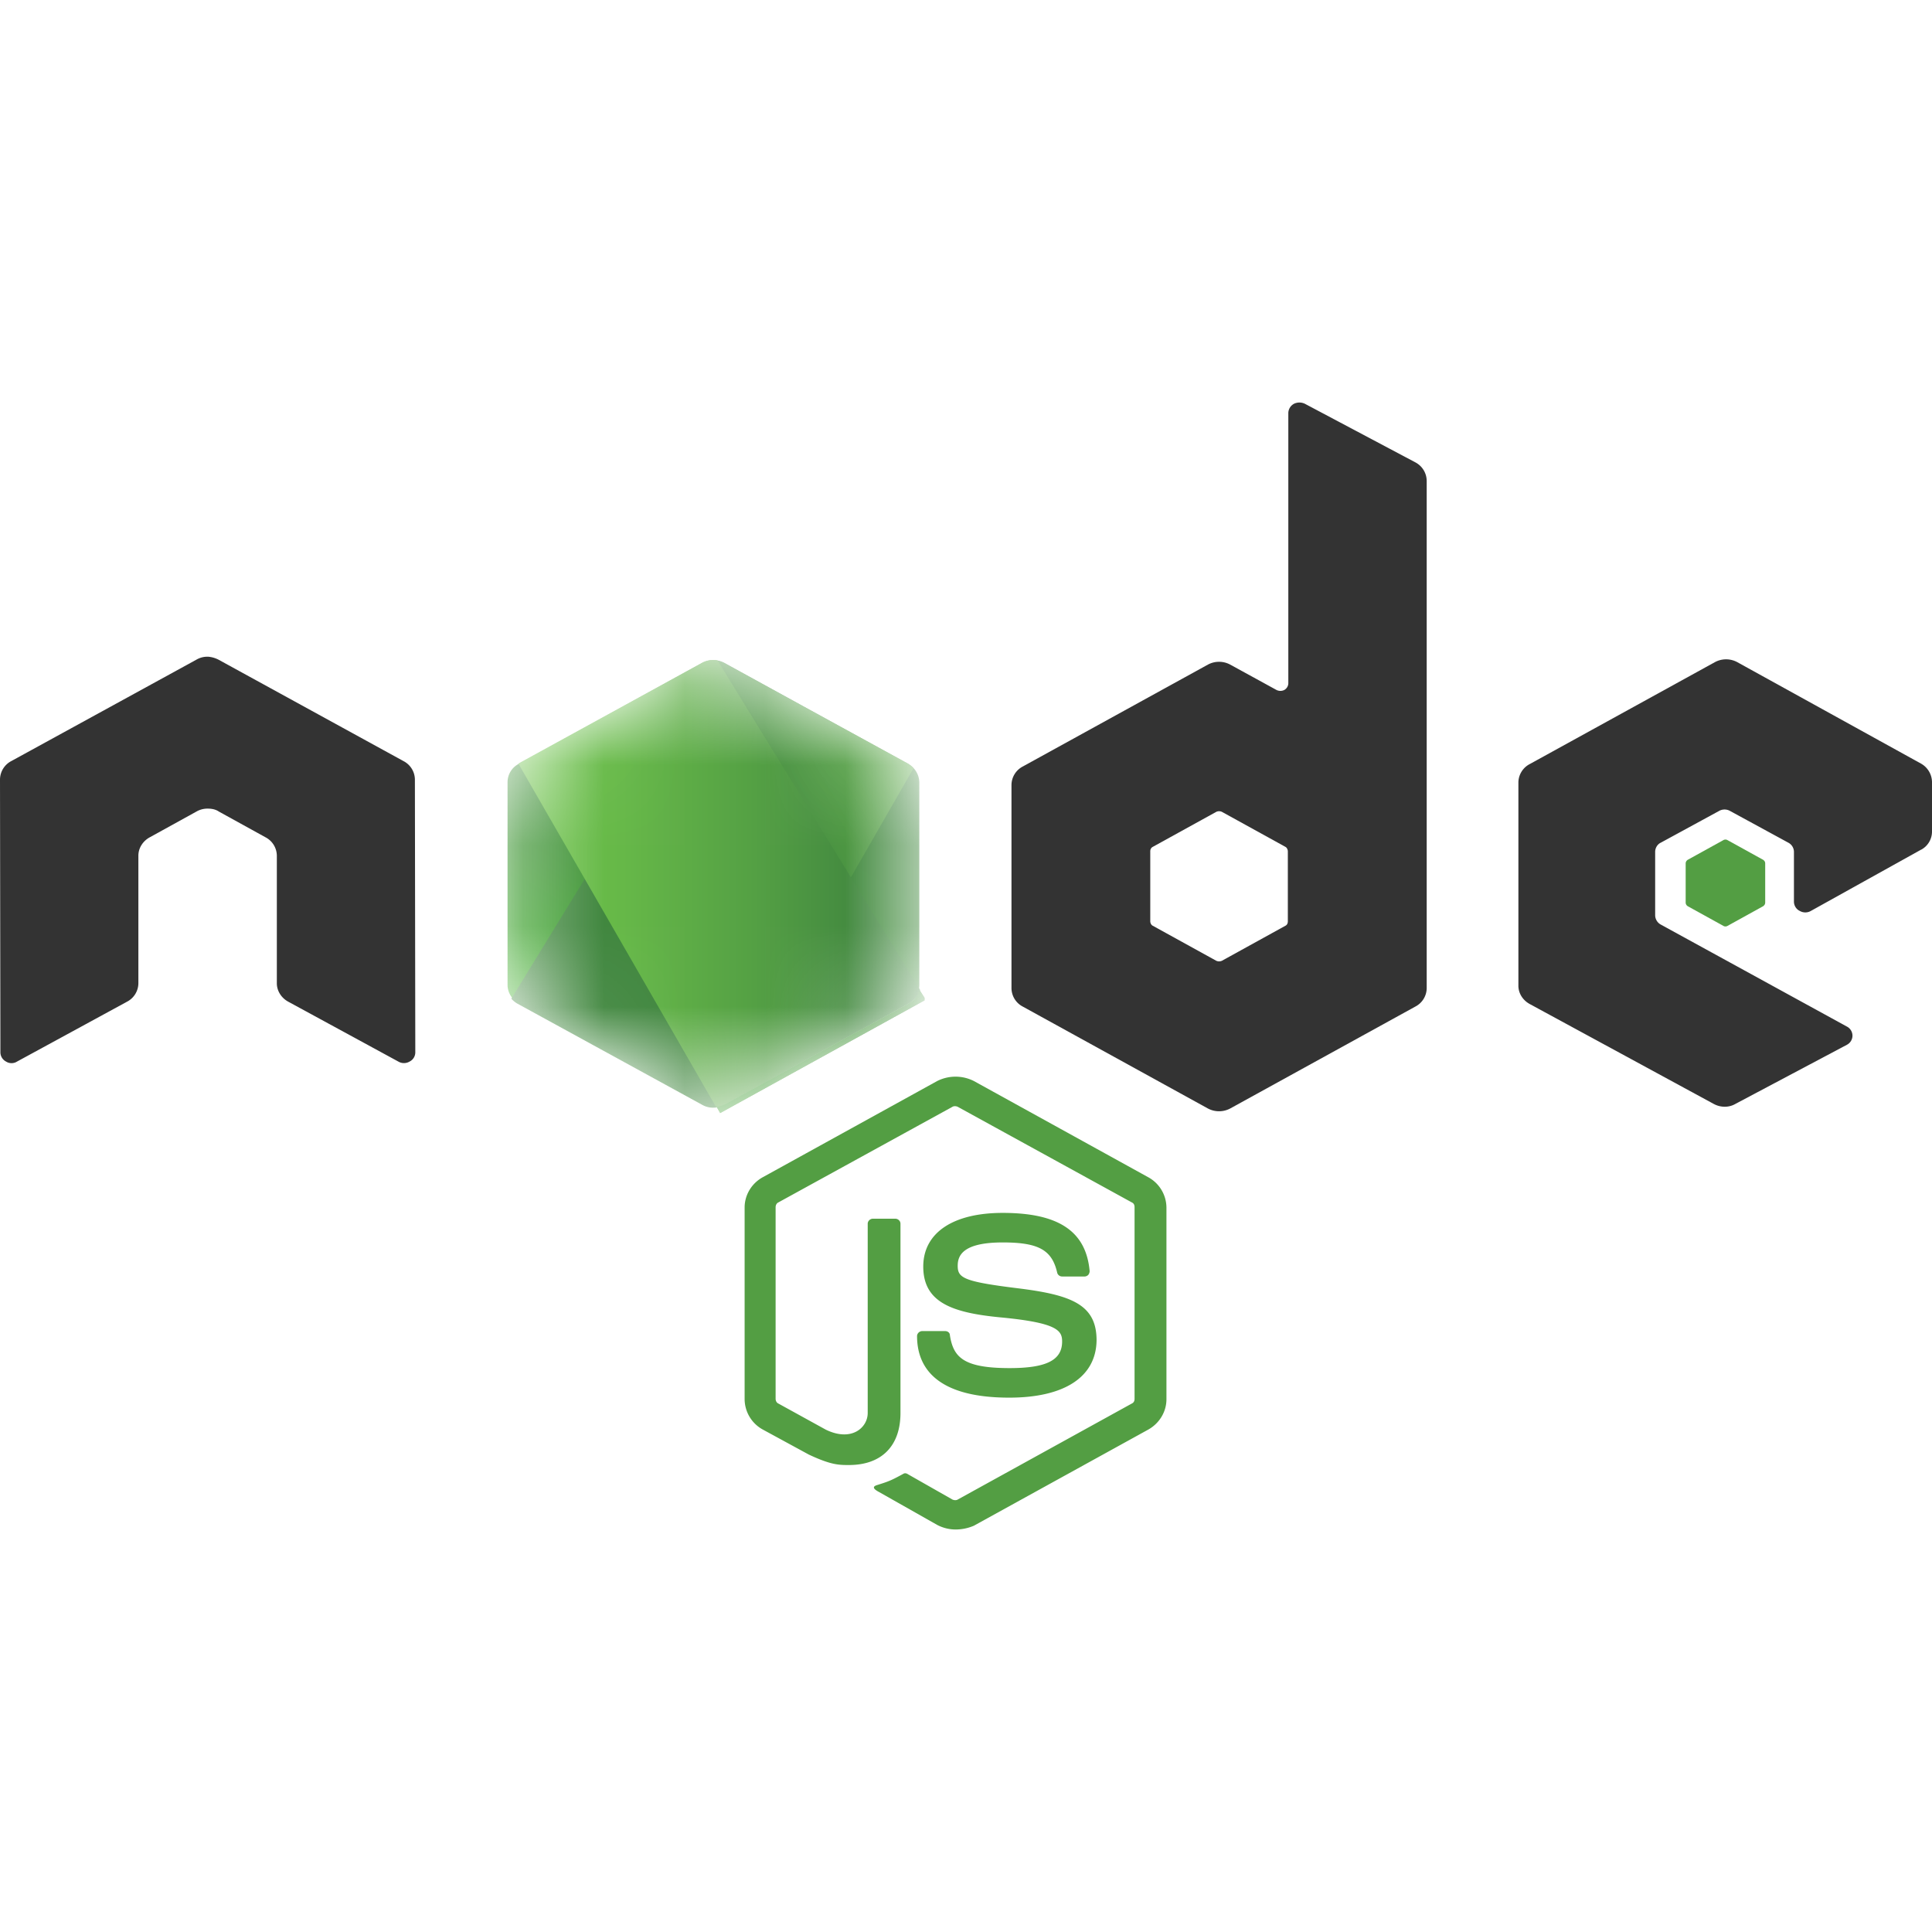 <svg viewBox="0 0 24 24" xmlns="http://www.w3.org/2000/svg">
  <path
    d="M11.87 19a.494.494 0 01-.228-.057l-.721-.408c-.109-.057-.055-.078-.022-.088.146-.046.173-.057.325-.14.017-.01.038-.005.054.006l.554.315c.022.01.049.01.065 0l2.165-1.194c.021-.01.032-.03.032-.057v-2.382c0-.026-.01-.047-.032-.057l-2.165-1.189c-.022-.01-.049-.01-.065 0l-2.165 1.189c-.021.01-.032.036-.032.057v2.382c0 .02.01.047.032.057l.592.326c.32.155.52-.026.52-.207v-2.352c0-.03.027-.062.066-.062h.276c.033 0 .065.026.065.063v2.351c0 .408-.233.646-.64.646-.125 0-.222 0-.499-.13l-.57-.31a.433.433 0 01-.227-.377V15c0-.155.086-.3.227-.377l2.165-1.194a.506.506 0 01.456 0l2.164 1.194a.433.433 0 01.228.377v2.382c0 .155-.087.3-.228.378l-2.164 1.193a.58.58 0 01-.228.047zm.667-1.638c-.95 0-1.145-.414-1.145-.765 0-.031.028-.062.066-.062h.282c.032 0 .06.02.06.052.043.273.167.408.742.408.456 0 .652-.098.652-.33 0-.135-.055-.233-.765-.3-.592-.057-.96-.181-.96-.631 0-.419.368-.667.987-.667.694 0 1.036.228 1.08.724a.08.08 0 01-.017.046.067.067 0 01-.043.02h-.283a.063.063 0 01-.06-.046c-.064-.284-.232-.377-.677-.377-.5 0-.559.166-.559.29 0 .15.07.196.743.279.667.082.982.201.982.646-.005.454-.396.713-1.085.713z"
    fill="#539E43"
  ></path>
  <path
    d="M5.154 9.682a.261.261 0 00-.141-.227l-2.3-1.261a.346.346 0 00-.125-.036h-.022a.267.267 0 00-.125.036l-2.3 1.26A.261.261 0 000 9.683l.005 3.39a.13.13 0 00.07.114.128.128 0 00.137 0l1.367-.744a.261.261 0 00.14-.228v-1.586c0-.093.055-.181.142-.228l.58-.32a.273.273 0 01.141-.036c.05 0 .098.01.136.036l.58.32a.261.261 0 01.141.228v1.586c0 .093.055.181.141.228l1.368.744a.138.138 0 00.14 0 .127.127 0 00.071-.114l-.005-3.39z"
    fill="#333"
  ></path>
  <path
    d="M16.21 5.016a.156.156 0 00-.136 0 .134.134 0 00-.07.113v3.36a.098.098 0 01-.05.082.108.108 0 01-.097 0l-.575-.315a.292.292 0 00-.277 0l-2.3 1.266a.261.261 0 00-.14.227v2.527a.26.26 0 00.14.228l2.3 1.266c.087.046.19.046.277 0l2.3-1.266a.261.261 0 00.141-.227v-6.3a.263.263 0 00-.14-.233l-1.373-.728zm-.212 6.428c0 .026-.01.047-.032.057l-.787.434a.084.084 0 01-.07 0l-.787-.434c-.022-.01-.033-.036-.033-.057v-.868c0-.026.011-.046.033-.057l.787-.434a.084.084 0 01.07 0l.787.434c.021.01.032.037.032.057v.868z"
    fill="#333"
  ></path>
  <path
    d="M23.864 10.556a.256.256 0 00.136-.228v-.615a.267.267 0 00-.136-.227L21.58 8.225a.292.292 0 00-.276 0l-2.3 1.266a.261.261 0 00-.142.227v2.527c0 .094.055.181.142.228l2.284 1.24c.086.047.19.047.27 0l1.384-.734a.128.128 0 00.07-.113.128.128 0 00-.07-.114l-2.31-1.266a.134.134 0 01-.071-.114v-.79c0-.047.027-.094.07-.114l.722-.393a.138.138 0 01.14 0l.722.393a.13.13 0 01.07.113v.62c0 .047.028.094.071.114a.138.138 0 00.141 0l1.367-.76z"
    fill="#333"
  ></path>
  <path
    d="M21.407 10.437a.051.051 0 01.054 0l.44.243c.016.01.027.025.027.046v.486c0 .02-.011.036-.027.046l-.44.243a.051.051 0 01-.054 0l-.44-.243a.054.054 0 01-.027-.046v-.486c0-.02.011-.036.027-.046l.44-.243z"
    fill="#539E43"
  ></path>
  <mask
    id="a"
    mask-type="alpha"
    maskUnits="userSpaceOnUse"
    x="6"
    y="8"
    width="6"
    height="6"
  >
    <path
      d="M9 8.235a.292.292 0 00-.277 0L6.44 9.491a.256.256 0 00-.135.227v2.517c0 .093.054.181.135.228l2.284 1.255a.29.29 0 00.277 0l2.284-1.255a.256.256 0 00.135-.228V9.718a.267.267 0 00-.135-.227L9 8.235z"
      fill="#fff"
    ></path>
  </mask>
  <g mask="url(#a)">
    <path
      d="M9 8.235a.292.292 0 00-.277 0L6.44 9.491a.256.256 0 00-.135.227v2.517c0 .093.054.181.135.228l2.284 1.255a.29.29 0 00.277 0l2.284-1.255a.256.256 0 00.135-.228V9.718a.267.267 0 00-.135-.227L9 8.235z"
      fill="url(#paint0_linear)"
    ></path>
    <path
      d="M11.29 9.491L8.994 8.236a.388.388 0 00-.07-.026l-2.572 4.196a.283.283 0 00.076.062l2.294 1.256a.276.276 0 00.212.026l2.414-4.207c-.016-.02-.038-.036-.06-.052z"
      fill="url(#paint1_linear)"
    ></path>
    <path
      fill-rule="evenodd"
      clip-rule="evenodd"
      d="M11.295 12.463a.296.296 0 00.135-.166L8.913 8.204a.287.287 0 00-.195.031l-2.279 1.25 2.458 4.27A.393.393 0 009 13.723l2.295-1.26z"
      fill="url(#paint2_linear)"
    ></path>
    <path
      fill-rule="evenodd"
      clip-rule="evenodd"
      d="M11.295 12.463l-2.29 1.255a.337.337 0 01-.103.031l.044.078 2.539-1.4v-.032l-.066-.103a.24.24 0 01-.124.17z"
      fill="url(#paint3_linear)"
    ></path>
    <path
      fill-rule="evenodd"
      clip-rule="evenodd"
      d="M11.295 12.463l-2.29 1.255a.337.337 0 01-.103.031l.044.078 2.539-1.4v-.032l-.066-.103a.24.24 0 01-.124.17z"
      fill="url(#paint4_linear)"
    ></path>
  </g>
  <defs>
    <linearGradient
      id="paint0_linear"
      x1="9.792"
      y1="9.171"
      x2="7.458"
      y2="13.021"
      gradientUnits="userSpaceOnUse"
    >
      <stop stop-color="#41873F"></stop>
      <stop offset=".329" stop-color="#418B3D"></stop>
      <stop offset=".635" stop-color="#419637"></stop>
      <stop offset=".932" stop-color="#3FA92D"></stop>
      <stop offset="1" stop-color="#3FAE2A"></stop>
    </linearGradient>
    <linearGradient
      id="paint1_linear"
      x1="8.515"
      y1="11.272"
      x2="14.642"
      y2="7.778"
      gradientUnits="userSpaceOnUse"
    >
      <stop offset=".138" stop-color="#41873F"></stop>
      <stop offset=".403" stop-color="#54A044"></stop>
      <stop offset=".714" stop-color="#66B848"></stop>
      <stop offset=".908" stop-color="#6CC04A"></stop>
    </linearGradient>
    <linearGradient
      id="paint2_linear"
      x1="6.22"
      y1="10.977"
      x2="11.505"
      y2="10.977"
      gradientUnits="userSpaceOnUse"
    >
      <stop offset=".092" stop-color="#6CC04A"></stop>
      <stop offset=".286" stop-color="#66B848"></stop>
      <stop offset=".597" stop-color="#54A044"></stop>
      <stop offset=".862" stop-color="#41873F"></stop>
    </linearGradient>
    <linearGradient
      id="paint3_linear"
      x1="6.22"
      y1="13.064"
      x2="11.505"
      y2="13.064"
      gradientUnits="userSpaceOnUse"
    >
      <stop offset=".092" stop-color="#6CC04A"></stop>
      <stop offset=".286" stop-color="#66B848"></stop>
      <stop offset=".597" stop-color="#54A044"></stop>
      <stop offset=".862" stop-color="#41873F"></stop>
    </linearGradient>
    <linearGradient
      id="paint4_linear"
      x1="12.275"
      y1="9.052"
      x2="11.056"
      y2="15.757"
      gradientUnits="userSpaceOnUse"
    >
      <stop stop-color="#41873F"></stop>
      <stop offset=".329" stop-color="#418B3D"></stop>
      <stop offset=".635" stop-color="#419637"></stop>
      <stop offset=".932" stop-color="#3FA92D"></stop>
      <stop offset="1" stop-color="#3FAE2A"></stop>
    </linearGradient>
  </defs>
</svg>
